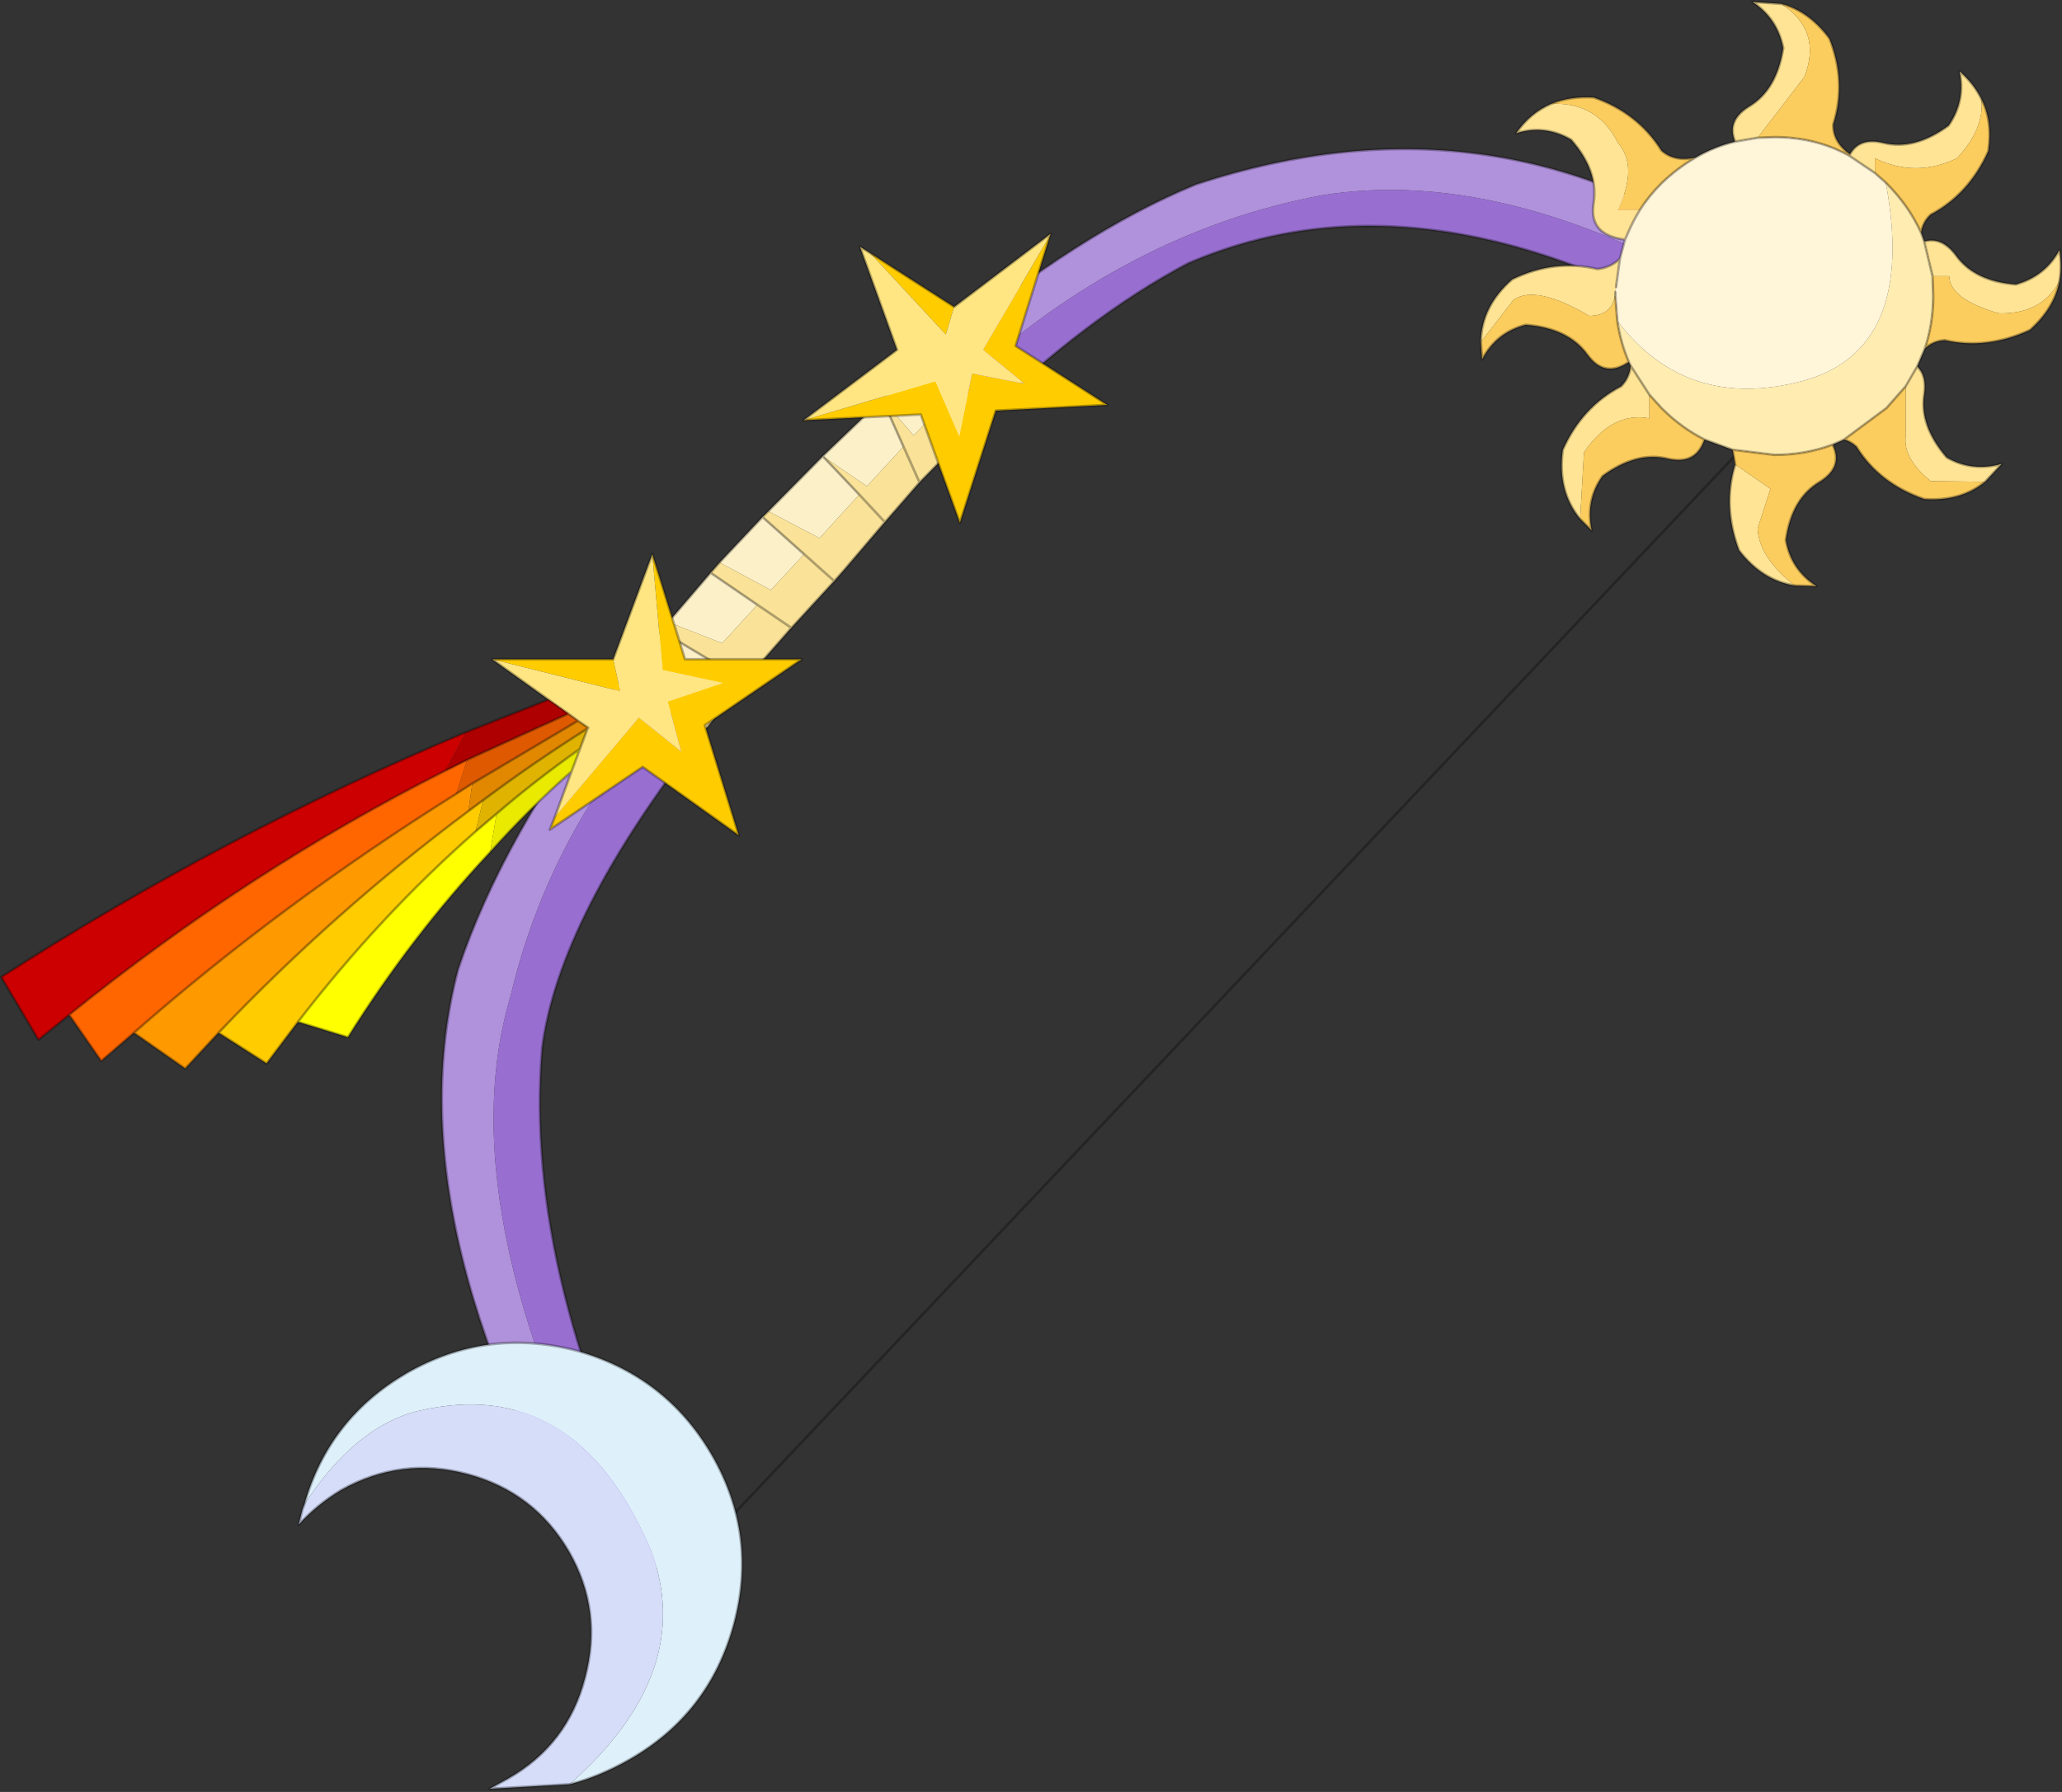 <?xml version="1.0" encoding="UTF-8" standalone="no"?>
<svg xmlns:xlink="http://www.w3.org/1999/xlink" height="139.85px" width="160.9px" xmlns="http://www.w3.org/2000/svg">
  <rect width="100%" height="100%" fill="#333333" stroke="none"/>
  <g transform="matrix(1.0, 0.0, 0.0, 1.0, -194.5, -130.05)">
    <path d="M246.85 253.4 L335.95 159.2" fill="none" stroke="#000000" stroke-linecap="round" stroke-linejoin="round" stroke-opacity="0.302" stroke-width="0.2"/>
    <path d="M244.5 253.3 L242.35 254.85 Q224.85 226.2 230.25 205.7 233.7 195.35 242.6 183.65 L246.05 185.4 Q237.3 195.3 234.35 207.75 229.1 225.3 244.5 253.3 M268.15 157.0 Q278.7 148.2 287.8 144.45 311.6 136.6 331.4 151.0 L331.3 154.4 Q312.65 142.85 297.6 145.3 282.4 148.15 269.65 159.9 L268.15 157.0" fill="#b091db" fill-rule="evenodd" stroke="none"/>
    <path d="M243.15 182.95 L246.1 179.3 249.7 181.45 247.85 183.45 243.15 182.95 M246.65 178.6 L249.95 174.75 253.6 177.25 250.85 180.25 246.65 178.6 M250.65 173.95 L254.0 170.4 257.25 173.3 254.65 176.1 250.65 173.95 M254.45 169.95 L258.7 165.65 263.35 161.2 268.15 157.0 269.65 159.9 265.8 164.05 263.35 161.2 265.0 164.9 262.15 168.0 258.7 165.65 261.55 168.65 258.45 172.05 254.45 169.95" fill="#fcf0c9" fill-rule="evenodd" stroke="none"/>
    <path d="M331.3 154.4 L331.2 157.8 Q306.55 142.25 287.2 150.6 279.35 154.75 271.1 162.75 L269.65 159.9 Q282.4 148.15 297.6 145.3 312.65 142.85 331.3 154.4 M249.45 187.1 Q238.1 201.55 236.8 211.85 235.3 230.05 246.65 251.75 L244.5 253.3 Q229.1 225.3 234.35 207.75 237.3 195.3 246.05 185.4 L249.45 187.1" fill="#986fd0" fill-rule="evenodd" stroke="none"/>
    <path d="M242.6 183.65 L243.15 182.95 247.85 183.45 249.7 181.45 246.1 179.3 246.65 178.6 250.85 180.25 253.6 177.25 249.95 174.75 250.65 173.95 254.65 176.1 257.25 173.3 254.0 170.4 254.35 170.05 254.45 169.95 258.45 172.05 261.55 168.65 258.7 165.65 262.15 168.0 265.0 164.9 263.35 161.2 265.8 164.05 269.65 159.9 271.1 162.75 266.25 167.7 263.55 170.8 260.35 174.55 259.6 175.4 256.25 179.05 252.6 183.2 249.45 187.1 246.05 185.4 242.6 183.65 M263.55 170.8 L261.55 168.65 263.55 170.8 M266.25 167.7 L265.0 164.9 266.25 167.7 M252.6 183.2 L249.7 181.45 252.6 183.2 M256.25 179.05 L253.6 177.25 256.25 179.05 M259.6 175.4 L257.25 173.3 259.6 175.4" fill="#fae398" fill-rule="evenodd" stroke="none"/>
    <path d="M244.5 253.3 L242.35 254.85 Q224.85 226.2 230.25 205.7 233.7 195.35 242.6 183.65 L243.15 182.95 246.1 179.3 246.65 178.6 249.95 174.75 250.65 173.95 254.0 170.4 254.35 170.05 254.45 169.95 258.7 165.65 263.35 161.2 268.15 157.0 Q278.7 148.2 287.8 144.45 311.6 136.6 331.4 151.0 L331.3 154.4 331.2 157.8 Q306.55 142.25 287.2 150.6 279.35 154.75 271.1 162.75 L266.25 167.7 263.55 170.8 260.35 174.55 259.6 175.4 256.25 179.05 252.6 183.2 249.45 187.1 Q238.1 201.55 236.8 211.85 235.3 230.05 246.65 251.75 L244.5 253.3 M246.05 185.4 L242.6 183.65 M269.65 159.9 L271.1 162.75 M269.65 159.9 L268.15 157.0 M258.7 165.65 L261.55 168.65 263.55 170.8 M265.0 164.9 L263.35 161.2 M265.0 164.9 L266.25 167.7 M257.25 173.3 L254.0 170.4 M246.1 179.3 L249.7 181.45 252.6 183.2 M253.6 177.25 L249.95 174.75 M257.25 173.3 L259.6 175.4 M253.6 177.25 L256.25 179.05 M246.05 185.4 L249.45 187.1" fill="none" stroke="#000000" stroke-linecap="round" stroke-linejoin="round" stroke-opacity="0.302" stroke-width="0.2"/>
    <path d="M257.2 162.85 L267.5 159.8 269.35 164.1 270.35 159.2 274.45 160.0 271.2 157.35 276.45 148.4 276.4 148.35 276.5 148.3 276.45 148.4 273.75 157.05 280.9 161.65 272.2 162.1 269.4 170.85 266.35 162.4 257.2 162.85 M268.95 154.0 L268.3 156.15 262.4 149.8 268.95 154.0 M232.9 181.5 L242.35 181.5 242.9 184.0 232.9 181.5 M245.4 173.3 L247.95 181.5 257.05 181.5 249.5 186.65 252.15 195.25 244.65 189.9 237.4 194.8 237.8 193.8 244.35 186.05 247.65 188.7 246.6 184.8 250.9 183.35 246.2 182.35 245.4 173.3 M217.75 209.8 L215.3 213.05 211.55 210.65 Q220.6 201.15 231.05 193.35 L232.2 192.5 231.6 194.95 Q224.15 201.5 217.75 209.8" fill="#ffcc00" fill-rule="evenodd" stroke="none"/>
    <path d="M199.9 209.25 L197.5 211.2 194.6 206.3 Q212.1 195.05 230.85 187.2 L229.25 190.2 Q213.9 197.95 199.9 209.25" fill="#cc0000" fill-rule="evenodd" stroke="none"/>
    <path d="M204.95 210.65 L202.4 212.85 199.9 209.25 Q213.9 197.95 229.25 190.2 L230.95 189.35 230.1 192.0 Q216.4 200.6 204.95 210.65" fill="#ff6600" fill-rule="evenodd" stroke="none"/>
    <path d="M211.55 210.65 L208.95 213.45 204.95 210.65 Q216.4 200.6 230.1 192.0 L231.35 191.2 231.05 193.35 Q220.6 201.15 211.55 210.65" fill="#ff9900" fill-rule="evenodd" stroke="none"/>
    <path d="M232.75 196.55 Q226.65 203.05 221.65 211.0 L217.75 209.8 Q224.15 201.5 231.6 194.95 L233.25 193.55 232.75 196.55" fill="#ffff00" fill-rule="evenodd" stroke="none"/>
    <path d="M257.2 162.85 L264.5 157.35 261.6 149.3 262.4 149.8 268.3 156.15 268.95 154.0 276.4 148.35 276.45 148.4 271.2 157.35 274.45 160.0 270.35 159.2 269.35 164.1 267.5 159.8 257.2 162.85 M242.35 181.5 L245.4 173.3 246.2 182.35 250.9 183.35 246.6 184.8 247.65 188.7 244.35 186.05 237.8 193.8 239.1 190.25 239.75 188.5 240.35 186.9 240.4 186.85 239.6 186.3 238.85 185.75 237.3 184.65 232.9 181.5 242.9 184.0 242.35 181.5" fill="#ffe682" fill-rule="evenodd" stroke="none"/>
    <path d="M230.85 187.2 L237.3 184.65 238.85 185.75 230.95 189.35 229.25 190.2 230.85 187.2" fill="#ae0000" fill-rule="evenodd" stroke="none"/>
    <path d="M239.6 186.3 L231.35 191.2 230.1 192.0 230.95 189.35 238.85 185.75 239.6 186.3" fill="#df5900" fill-rule="evenodd" stroke="none"/>
    <path d="M239.6 186.3 L240.4 186.85 240.35 186.9 Q236.15 189.55 232.2 192.5 L231.05 193.35 231.35 191.2 239.6 186.3" fill="#e18700" fill-rule="evenodd" stroke="none"/>
    <path d="M232.2 192.5 Q236.15 189.55 240.35 186.9 L239.75 188.5 Q236.4 190.85 233.25 193.55 L231.6 194.95 232.2 192.5" fill="#dfb300" fill-rule="evenodd" stroke="none"/>
    <path d="M239.1 190.25 Q235.75 193.2 232.75 196.55 L233.25 193.55 Q236.4 190.85 239.75 188.5 L239.1 190.25" fill="#eaea00" fill-rule="evenodd" stroke="none"/>
    <path d="M262.4 149.8 L261.6 149.3 264.5 157.35 257.2 162.85 266.35 162.4 269.4 170.85 272.2 162.1 280.9 161.65 273.75 157.05 276.45 148.4 276.5 148.3 276.4 148.35 268.95 154.0 262.4 149.8" fill="none" stroke="#000000" stroke-linecap="round" stroke-linejoin="round" stroke-opacity="0.302" stroke-width="0.2"/>
    <path d="M232.9 181.5 L242.35 181.5 245.4 173.3 247.95 181.5 257.05 181.5 249.5 186.65 252.15 195.25 244.65 189.9 237.4 194.8 237.8 193.8 239.1 190.25 Q235.75 193.2 232.75 196.55 226.65 203.05 221.65 211.0 L217.75 209.8 215.3 213.05 211.55 210.65 208.95 213.45 204.95 210.65 202.4 212.85 199.9 209.25 197.5 211.2 194.6 206.3 Q212.1 195.05 230.85 187.2 L237.3 184.65 232.9 181.5 M240.35 186.9 L240.4 186.85 239.6 186.3 231.35 191.2 230.1 192.0 Q216.4 200.6 204.95 210.65 M231.05 193.35 L232.2 192.5 Q236.15 189.55 240.35 186.9 L239.75 188.5 239.1 190.25 M239.6 186.3 L238.85 185.75 230.95 189.35 229.25 190.2 Q213.9 197.95 199.9 209.25 M238.85 185.75 L237.3 184.65 M231.6 194.95 L233.25 193.55 Q236.4 190.85 239.75 188.5 M211.55 210.65 Q220.6 201.15 231.05 193.35 M217.75 209.8 Q224.15 201.5 231.6 194.95" fill="none" stroke="#000000" stroke-linecap="round" stroke-linejoin="round" stroke-opacity="0.302" stroke-width="0.2"/>
    <path d="M218.25 247.45 Q220.15 240.75 226.25 237.2 232.45 233.65 239.45 235.45 246.45 237.4 250.05 243.6 253.65 249.85 251.75 256.85 249.85 263.8 243.65 267.35 241.3 268.7 238.95 269.3 248.85 260.55 245.3 251.05 239.45 237.3 227.2 240.15 222.3 241.3 218.25 247.45" fill="#def0fa" fill-rule="evenodd" stroke="none"/>
    <path d="M238.95 269.3 L232.7 269.65 234.15 268.85 Q238.8 266.2 240.15 261.0 241.55 255.75 238.9 251.15 236.2 246.5 231.0 245.1 225.8 243.7 221.1 246.35 219.2 247.5 217.8 249.05 L218.1 247.85 218.25 247.45 Q222.3 241.3 227.2 240.15 239.45 237.3 245.3 251.05 248.85 260.55 238.95 269.3" fill="#d5ddf9" fill-rule="evenodd" stroke="none"/>
    <path d="M218.25 247.45 Q220.15 240.75 226.25 237.2 232.45 233.65 239.45 235.45 246.45 237.4 250.05 243.6 253.65 249.85 251.75 256.85 249.85 263.8 243.65 267.35 241.3 268.7 238.95 269.3 L232.7 269.65 234.15 268.85 Q238.8 266.2 240.15 261.0 241.55 255.75 238.9 251.15 236.2 246.5 231.0 245.1 225.8 243.7 221.1 246.35 219.2 247.5 217.8 249.05 L218.1 247.85 218.25 247.45 Z" fill="none" stroke="#000000" stroke-linecap="round" stroke-linejoin="round" stroke-opacity="0.302" stroke-width="0.2"/>
    <path d="M344.4 148.2 L344.65 148.9 345.3 151.6 345.35 153.15 Q345.35 155.3 344.7 157.25 L344.1 158.65 343.2 160.2 341.7 161.9 338.4 164.35 337.5 164.75 Q335.4 165.55 332.95 165.55 L329.7 165.15 327.5 164.35 Q325.7 163.45 324.15 161.9 L323.2 160.85 321.75 158.6 321.6 158.3 Q320.95 156.8 320.7 155.1 326.1 162.15 335.1 159.8 344.1 157.4 341.65 144.3 L341.7 144.35 Q343.45 146.1 344.4 148.2" fill="#ffecb0" fill-rule="evenodd" stroke="none"/>
    <path d="M329.9 141.1 Q329.2 139.45 331.0 138.35 333.15 137.05 333.65 133.8 333.2 131.5 331.25 130.2 L333.5 130.35 Q336.7 132.45 335.3 136.05 L331.65 140.8 329.9 141.1 M338.85 142.1 Q339.6 140.75 341.45 141.2 343.9 141.8 346.55 139.85 347.9 137.9 347.4 135.6 348.5 136.55 349.1 137.75 349.4 140.05 347.2 142.4 344.0 143.95 340.8 142.4 L340.8 143.55 338.8 142.2 338.85 142.1 M344.65 148.9 Q346.0 148.5 347.1 149.95 348.55 152.0 351.8 152.25 354.1 151.6 355.2 149.55 355.4 150.85 355.2 152.0 353.8 154.6 350.45 154.5 346.65 153.4 346.6 151.6 L345.3 151.6 344.65 148.9 M344.1 158.65 Q344.85 159.35 344.65 160.8 344.25 163.25 346.4 165.75 348.4 166.9 350.7 166.25 L349.4 167.65 345.15 167.6 Q343.0 165.85 343.2 164.1 L343.2 160.2 344.1 158.65 M334.55 175.75 Q332.0 175.35 330.2 173.0 328.9 169.55 329.9 166.3 L332.65 168.2 331.65 171.3 Q331.75 173.55 334.55 175.75 M317.8 170.55 Q316.0 168.35 316.45 165.15 317.95 161.8 321.0 160.2 321.65 159.55 321.75 158.6 L323.2 160.85 323.2 162.7 Q320.3 162.15 318.1 165.35 L317.8 170.55 M310.05 156.75 Q310.1 153.95 312.5 151.85 315.8 150.25 319.15 151.05 320.15 150.95 320.9 150.25 L320.6 152.45 320.55 152.85 320.55 153.15 320.5 153.2 Q320.2 154.7 318.5 154.7 314.35 152.25 312.6 153.45 L310.05 156.75 M321.3 148.75 Q318.45 148.4 318.85 145.9 319.25 143.4 317.1 140.95 315.05 139.75 312.8 140.45 313.9 138.85 315.55 138.15 319.15 138.0 320.75 141.2 322.35 143.0 320.75 146.45 L322.45 146.45 Q321.9 147.35 321.5 148.3 L321.3 148.75" fill="#ffe495" fill-rule="evenodd" stroke="none"/>
    <path d="M320.9 150.25 L321.3 148.75 321.5 148.3 Q321.9 147.35 322.45 146.45 323.15 145.35 324.15 144.35 325.4 143.15 326.8 142.35 328.25 141.5 329.9 141.1 L331.65 140.8 332.95 140.75 Q336.2 140.75 338.8 142.2 L340.8 143.55 341.65 144.3 Q344.1 157.4 335.1 159.8 326.1 162.15 320.7 155.1 L320.55 153.2 320.55 153.15 320.55 152.85 320.6 152.45 320.9 150.25" fill="#fff5d9" fill-rule="evenodd" stroke="none"/>
    <path d="M320.5 153.2 L320.55 153.15 320.55 153.2 320.5 153.2" fill="#ffdf7d" fill-rule="evenodd" stroke="none"/>
    <path d="M333.5 130.35 Q335.65 130.9 337.25 133.05 338.6 136.45 337.55 139.75 337.5 141.1 338.85 142.1 L338.8 142.2 Q336.2 140.75 332.95 140.75 L331.65 140.8 335.3 136.05 Q336.7 132.45 333.5 130.35 M349.1 137.75 Q350.0 139.5 349.65 141.85 348.15 145.2 345.15 146.8 344.55 147.35 344.4 148.2 343.45 146.1 341.7 144.35 L341.65 144.3 340.8 143.55 340.8 142.4 Q344.0 143.95 347.2 142.4 349.4 140.05 349.1 137.75 M355.2 152.0 Q354.8 154.1 352.9 155.8 349.55 157.35 346.25 156.6 345.35 156.65 344.7 157.25 345.35 155.3 345.35 153.15 L345.3 151.6 346.6 151.6 Q346.65 153.4 350.45 154.5 353.8 154.6 355.2 152.0 M349.4 167.65 Q347.5 169.2 344.65 169.0 341.15 167.8 339.35 164.9 338.9 164.5 338.4 164.35 L341.7 161.9 343.2 160.2 343.2 164.1 Q343.0 165.85 345.15 167.6 L349.4 167.65 M337.5 164.75 Q338.35 166.5 336.5 167.65 334.3 168.95 333.85 172.2 334.25 174.5 336.25 175.8 L334.55 175.75 Q331.75 173.55 331.65 171.3 L332.65 168.2 329.9 166.3 329.7 165.15 332.95 165.55 Q335.4 165.55 337.5 164.75 M327.5 164.35 Q326.85 166.35 324.65 165.85 322.2 165.25 319.55 167.2 318.2 169.1 318.7 171.45 L317.8 170.55 318.1 165.35 Q320.3 162.15 323.2 162.7 L323.2 160.85 324.15 161.9 Q325.7 163.45 327.5 164.35 M321.6 158.3 Q319.7 159.6 318.35 157.7 316.85 155.65 313.55 155.4 311.25 156.0 310.15 158.1 L310.05 156.75 312.6 153.45 Q314.35 152.25 318.5 154.7 320.2 154.7 320.5 153.2 L320.55 153.2 320.7 155.1 Q320.95 156.8 321.6 158.3 M315.55 138.15 Q317.0 137.55 318.85 137.65 322.3 138.85 324.15 141.8 325.15 142.7 326.8 142.35 325.4 143.15 324.15 144.35 323.15 145.35 322.45 146.45 L320.75 146.45 Q322.35 143.0 320.75 141.2 319.15 138.0 315.55 138.15" fill="#fbcc5e" fill-rule="evenodd" stroke="none"/>
    <path d="M329.9 141.1 Q329.2 139.45 331.0 138.35 333.15 137.05 333.65 133.8 333.2 131.5 331.25 130.2 L333.5 130.35 Q335.65 130.9 337.25 133.05 338.6 136.45 337.55 139.75 337.5 141.1 338.85 142.1 339.6 140.75 341.45 141.2 343.9 141.8 346.55 139.85 347.9 137.9 347.4 135.6 348.5 136.55 349.1 137.75 350.0 139.5 349.65 141.85 348.15 145.2 345.15 146.8 344.55 147.35 344.4 148.2 L344.65 148.9 Q346.0 148.5 347.1 149.95 348.55 152.0 351.8 152.25 354.1 151.6 355.2 149.55 355.4 150.85 355.2 152.0 354.8 154.1 352.9 155.8 349.55 157.35 346.25 156.6 345.35 156.65 344.7 157.25 L344.1 158.65 Q344.85 159.35 344.65 160.8 344.25 163.25 346.4 165.75 348.4 166.9 350.7 166.25 L349.4 167.65 Q347.5 169.2 344.65 169.0 341.15 167.8 339.35 164.9 338.9 164.5 338.4 164.35 L337.5 164.75 Q338.35 166.5 336.5 167.65 334.3 168.95 333.85 172.2 334.25 174.5 336.25 175.8 L334.55 175.75 Q332.0 175.35 330.2 173.0 328.9 169.55 329.9 166.3 L329.7 165.15 327.5 164.35 Q326.85 166.35 324.65 165.85 322.2 165.25 319.55 167.2 318.2 169.1 318.7 171.45 L317.8 170.55 Q316.0 168.35 316.45 165.15 317.95 161.8 321.0 160.2 321.65 159.55 321.75 158.6 L321.6 158.3 Q319.7 159.6 318.35 157.7 316.85 155.65 313.55 155.4 311.25 156.0 310.15 158.1 L310.05 156.75 Q310.1 153.95 312.5 151.85 315.8 150.25 319.15 151.05 320.15 150.95 320.9 150.25 L321.3 148.75 Q318.45 148.4 318.85 145.9 319.25 143.4 317.1 140.95 315.05 139.75 312.8 140.45 313.9 138.85 315.55 138.15 317.0 137.55 318.85 137.65 322.3 138.85 324.15 141.8 325.15 142.7 326.8 142.35 328.25 141.5 329.9 141.1 L331.65 140.8 332.95 140.75 Q336.2 140.75 338.8 142.2 L340.8 143.55 341.65 144.3 341.7 144.35 Q343.45 146.1 344.4 148.2 M338.8 142.2 L338.85 142.1 M345.3 151.6 L345.35 153.15 Q345.35 155.3 344.7 157.25 M344.65 148.9 L345.3 151.6 M320.55 153.15 L320.55 152.85 M320.6 152.45 L320.9 150.25 M321.3 148.75 L321.5 148.3 Q321.9 147.35 322.45 146.45 323.15 145.35 324.15 144.35 325.4 143.15 326.8 142.35 M320.7 155.1 L320.55 153.2 320.55 153.15 M321.6 158.3 Q320.95 156.8 320.7 155.1 M327.5 164.35 Q325.7 163.45 324.15 161.9 L323.2 160.85 321.75 158.6 M344.1 158.65 L343.2 160.2 341.7 161.9 338.4 164.35 M337.5 164.75 Q335.4 165.55 332.95 165.55 L329.7 165.15" fill="none" stroke="#000000" stroke-linecap="round" stroke-linejoin="round" stroke-opacity="0.302" stroke-width="0.2"/>
  </g>
</svg>
